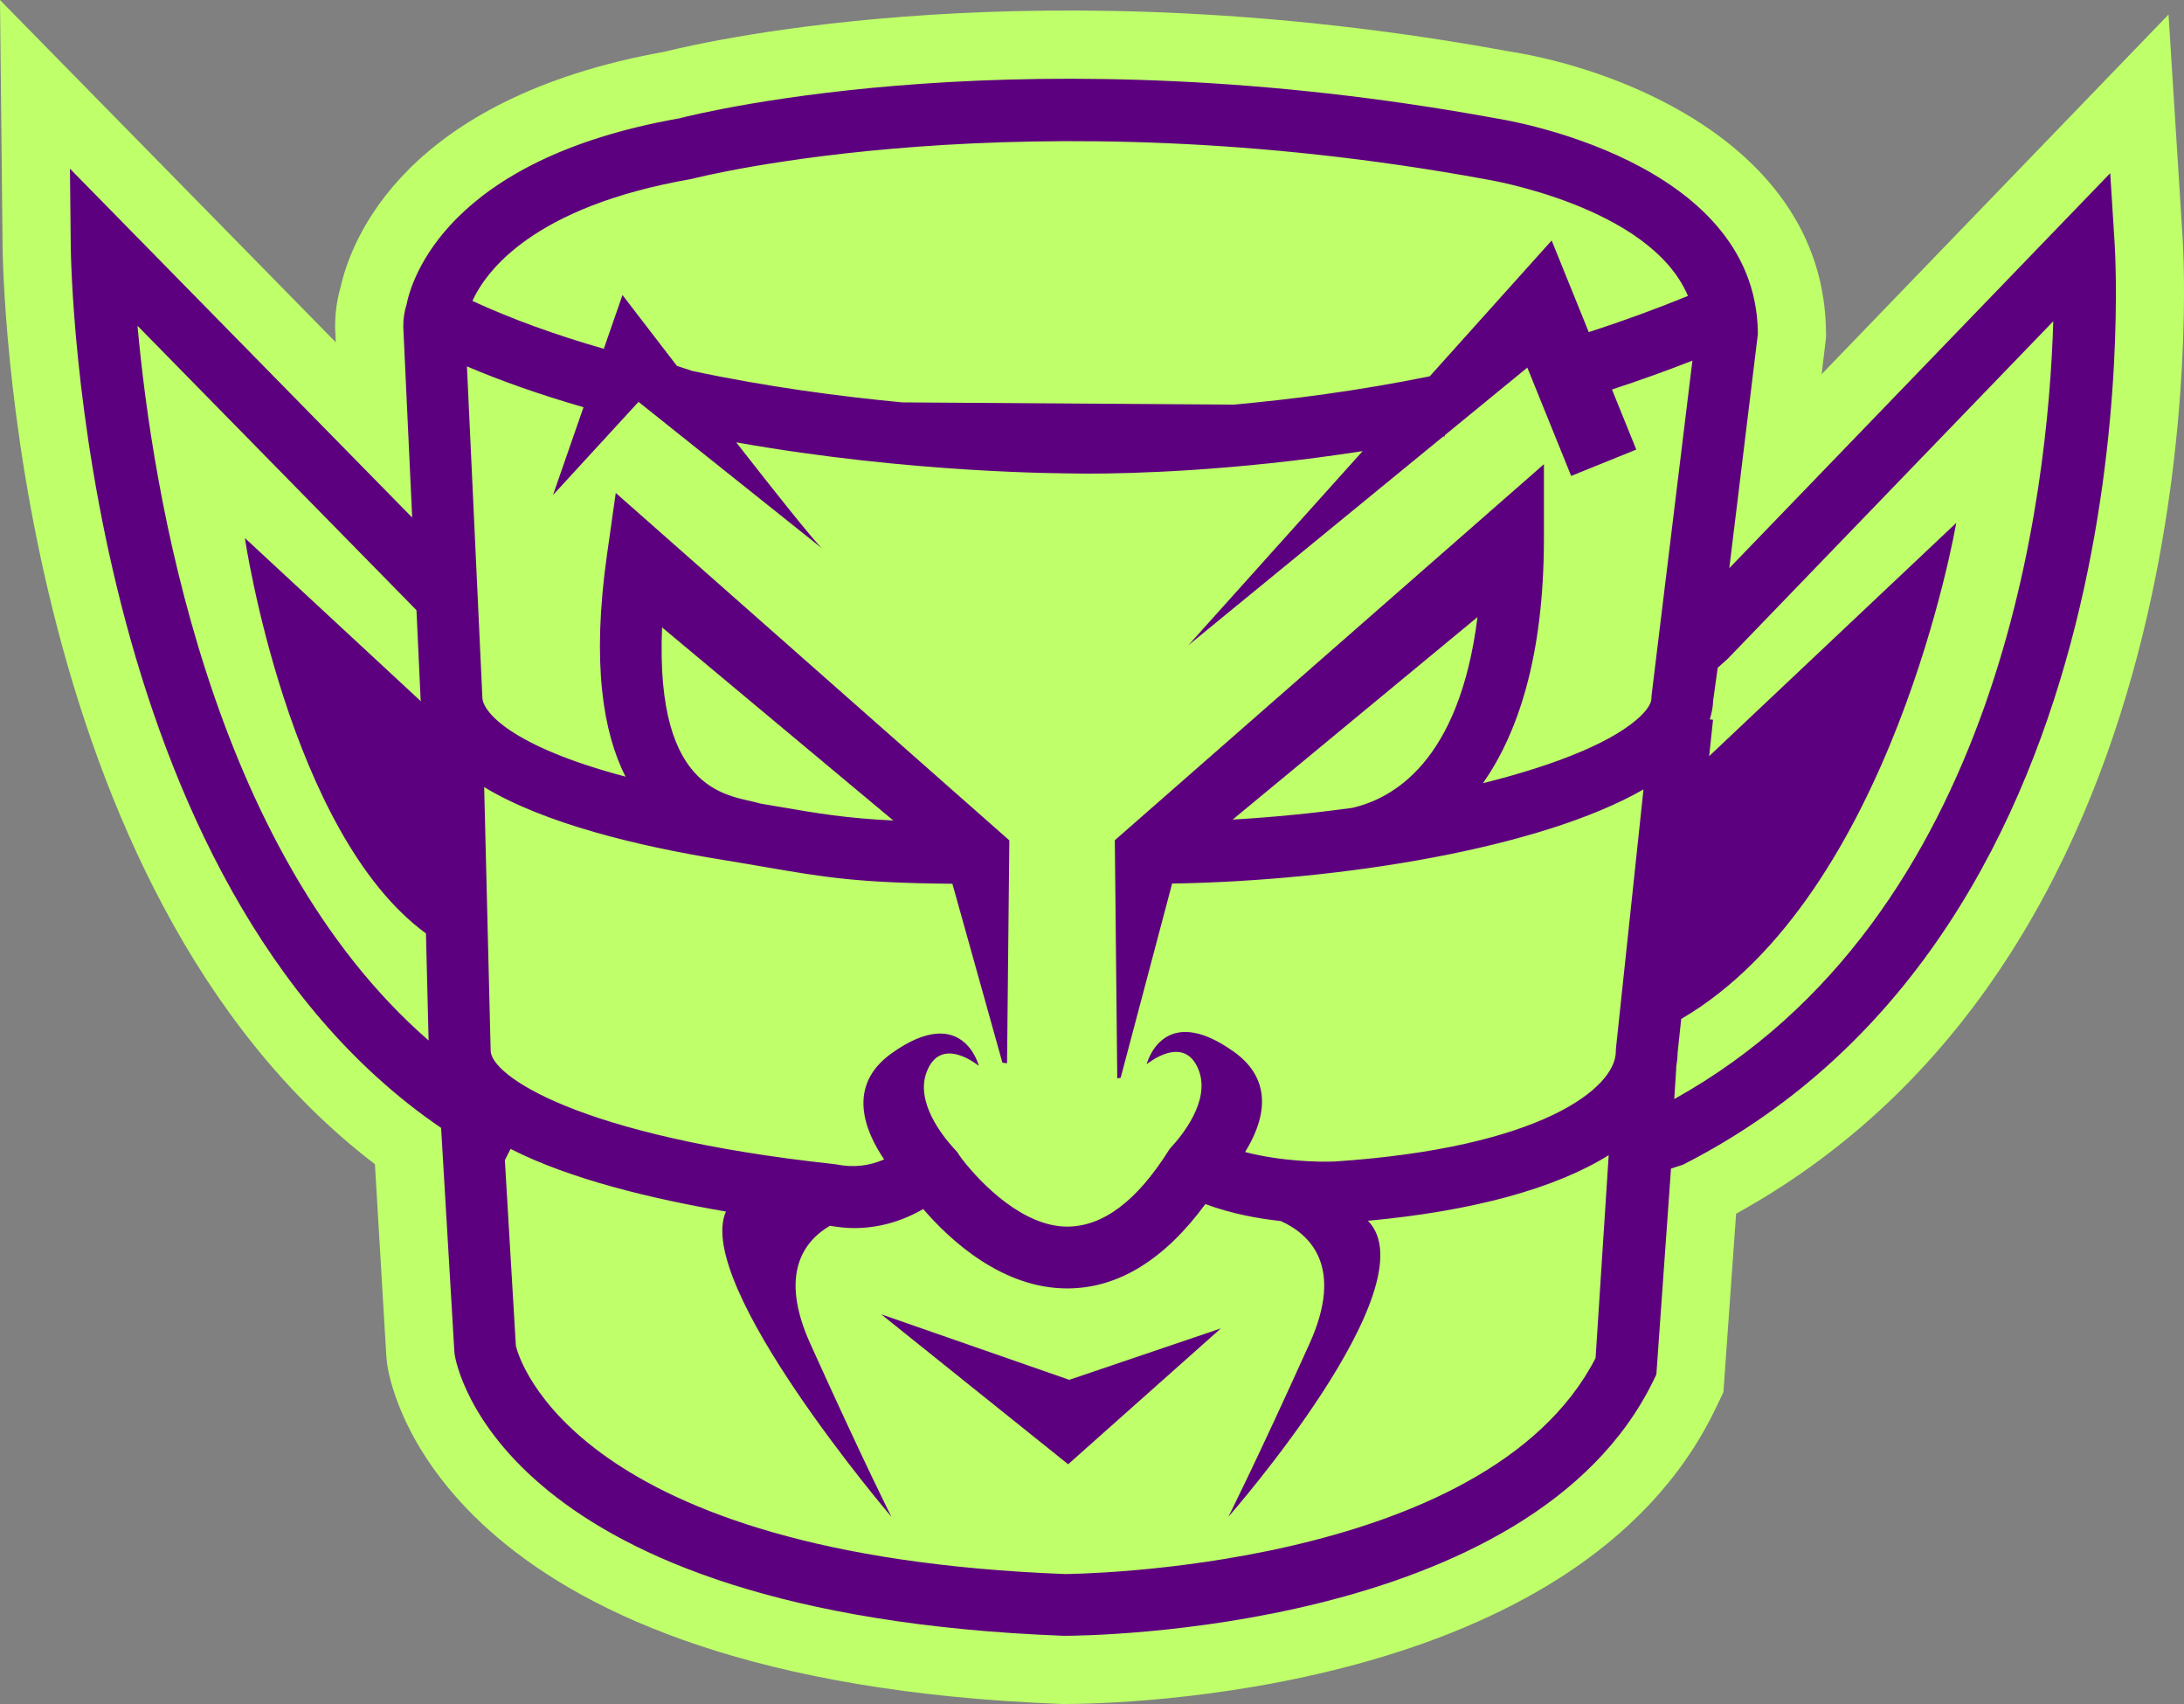 <?xml version="1.0" encoding="utf-8"?>
<!-- Generator: Adobe Illustrator 17.0.0, SVG Export Plug-In . SVG Version: 6.00 Build 0)  -->
<!DOCTYPE svg PUBLIC "-//W3C//DTD SVG 1.1//EN" "http://www.w3.org/Graphics/SVG/1.1/DTD/svg11.dtd">
<svg version="1.1" id="Capa_6" xmlns="http://www.w3.org/2000/svg" xmlns:xlink="http://www.w3.org/1999/xlink" x="0px" y="0px"
	 width="141.732px" height="110.551px" viewBox="0 0 141.732 110.551" enable-background="new 0 0 141.732 110.551"
	 xml:space="preserve">
<rect x="0" y="0" width="141.732" height="110.551" fill="#808080" stroke="none"/>
<g>
	<path fill="#BEFF6A" d="M141.646,15.493l-0.918-14.55l-22.512,23.334l0.289-2.421l-0.006-0.382
		C118.326,9.621,105.436,4.486,97.791,3.309C67.529-2.228,46.197,2.59,43.125,3.356c-16.865,3.029-20.336,12.173-21.03,15.302
		c-0.237,0.821-0.35,1.661-0.348,2.561l0.042,0.987L0,0.001l0.166,15.964c0.017,1.731,0.684,41.635,24.165,59.566l0.738,12.437
		l0.06,0.568c0.315,2.094,4.226,20.502,43.733,22.012l0.178,0.003c3.382,0,33.297-0.537,42.272-19.124l0.53-1.105l0.824-11.581
		C144.176,61.37,141.766,17.384,141.646,15.493z"/>
	<g>
		<path fill="#5D007F" d="M137.23,15.773l-0.287-4.536l-24.719,25.623l1.84-15.078l0.013-0.121l-0.002-0.122
			C113.912,10.375,97.69,7.769,97.059,7.673C66.813,2.126,45.785,7.241,44.055,7.684C28.998,10.34,26.699,18.163,26.384,19.756
			c-0.143,0.446-0.215,0.912-0.213,1.445l0.577,12.375L4.539,10.943l0.052,4.978c0.018,1.768,0.724,41.36,24.034,57.254
			l0.862,14.531l0.019,0.171c0.103,0.687,2.977,16.853,39.527,18.25c0.003,0,0.006,0,0.009,0c1.375,0,30.362-0.207,38.282-16.611
			l0.166-0.346l0.95-13.355l0.773-0.25C139.676,60.067,137.344,17.575,137.23,15.773z M44.825,11.62l0.166-0.037
			c0.211-0.054,21.376-5.459,51.401,0.043c0.122,0.019,10.693,1.743,13.147,7.573c-2.078,0.85-4.226,1.634-6.436,2.349l-2.407-5.946
			l-7.91,8.811c-4.669,0.948-9.062,1.51-12.743,1.839l-21.483-0.146c-4.043-0.383-8.813-1.011-13.661-2.046l-0.971-0.324
			c-2.006-2.601-3.531-4.596-3.531-4.596l-1.213,3.489c-3.154-0.903-6.009-1.944-8.527-3.105
			C31.522,17.625,34.56,13.412,44.825,11.62z M30.302,23.77c2.298,0.981,4.841,1.862,7.565,2.65l-1.979,5.694l5.549-6.042
			l11.913,9.508c-0.579-0.542-2.987-3.569-5.573-6.881c11.462,2.032,21.365,2.004,21.776,2.016c0.078,0.002,0.468,0.012,1.129,0.012
			c2.595,0,9.362-0.15,17.748-1.461L77.12,41.863l16.524-13.532c0.041-0.008,0.081-0.015,0.122-0.024l-0.013-0.065l5.364-4.393
			l2.845,7.029l4.226-1.711l-1.578-3.897c1.78-0.582,3.518-1.207,5.22-1.874l-2.65,21.719l-0.011,0.214
			c0,0.271-0.235,0.66-0.642,1.067c-1.668,1.664-5.436,3.208-10.287,4.415c2.215-3.168,3.954-8.118,3.954-15.885v-4.809
			L72.347,54.512l0.158,15.453l0.22-0.038l3.34-12.604c10.946-0.176,23.934-2.281,30.59-6.109l-1.786,16.8l-0.009,0.197
			c0,2.385-4.866,6.255-18.234,7.143c-1.014,0.049-3.54-0.014-5.826-0.613c1.149-1.853,2.027-4.548-0.739-6.515
			c-4.621-3.286-5.648,0.821-5.648,0.821s2.464-2.054,3.389,0.411c0.741,1.975-1.088,4.21-1.845,5.022l-0.085,0.112
			c-2.122,3.39-4.326,4.962-6.568,4.987c-0.017,0-0.033,0-0.049,0c-2.831,0-5.536-2.723-6.815-4.371l-0.217-0.304
			c0,0-0.041-0.101-0.202-0.272c-0.021-0.032-0.04-0.036-0.059-0.066l-0.029-0.03c-0.779-0.846-2.53-3.035-1.802-4.975
			c0.924-2.464,3.389-0.411,3.389-0.411s-1.027-4.108-5.648-0.822c-2.96,2.105-1.748,5.047-0.495,6.894
			c-0.953,0.413-1.967,0.545-3.076,0.327l-0.172-0.026c-16.675-1.799-22.287-5.775-22.287-7.36L31.42,51.065
			c3.901,2.362,9.943,3.821,15.363,4.702c1.071,0.174,1.997,0.334,2.834,0.478c3.904,0.673,6.03,1.037,12.189,1.091l3.246,11.608
			l0.3,0.038l0.149-14.46L39.96,31.981l-0.567,3.992c-1.009,7.092-0.248,11.55,1.199,14.413c-7.431-1.966-9.288-4.22-9.289-5.141
			l-0.312-6.698l-0.032-0.679L30.302,23.77z M87.76,52.411c-2.513,0.347-5.126,0.608-7.765,0.761l15.888-13.137
			C94.695,49.53,90.294,51.827,87.76,52.411z M49.342,52.131c-1.871-0.564-6.845-0.413-6.376-11.427l15.006,12.528
			c-3.085-0.147-4.864-0.452-7.674-0.937C49.997,52.243,49.669,52.187,49.342,52.131z M8.923,21.135l18.104,18.452l0.267,5.74
			c0,0.059,0.017,0.112,0.019,0.17L15.891,34.906c0,0,2.828,19.121,11.752,25.654l0.172,6.944
			C13.564,55.104,9.871,31.605,8.923,21.135z M69.111,102.119c-31.79-1.217-35.423-13.933-35.633-14.799l-0.715-12.053l0.371-0.73
			c3.887,1.985,9.28,3.262,13.977,4.064C44.991,83.335,57.85,98.408,57.85,98.408s-1.756-3.458-5.269-11.24
			c-2.029-4.494-0.435-6.632,1.273-7.642c0.53,0.086,1.057,0.149,1.573,0.149c1.588,0,3.094-0.434,4.485-1.235
			c1.759,2.038,5.134,5.15,9.342,5.15c0.025,0,0.05,0,0.075,0c3.262-0.029,6.247-1.871,8.894-5.473
			c1.639,0.612,3.393,0.941,4.896,1.101c1.884,0.851,4.13,2.933,1.865,7.951c-3.513,7.781-5.269,11.24-5.269,11.24
			s13.205-15.02,9.056-19.209c6.848-0.631,12.184-2.108,15.627-4.255l-0.852,13.163C96.433,101.954,69.311,102.118,69.111,102.119z
			 M108.651,71.304l0.132-2.032l-0.012-0.001c0.052-0.312,0.092-0.628,0.097-0.951l0.235-2.213
			c13.735-8.024,17.848-32.182,17.848-32.182l-16.034,15.131l0.251-2.361l-0.21-0.021c0.121-0.402,0.207-0.808,0.218-1.224
			l0.296-2.129l0.627-0.557l21.149-21.922C132.919,31.992,129.875,59.513,108.651,71.304z"/>
		<polygon fill="#5D007F" points="57.186,85.269 69.318,94.997 79.229,86.183 69.389,89.519 		"/>
		<path fill="#5D007F" d="M53.451,35.661l-0.102-0.081C53.394,35.622,53.429,35.65,53.451,35.661z"/>
	</g>
</g>
</svg>
